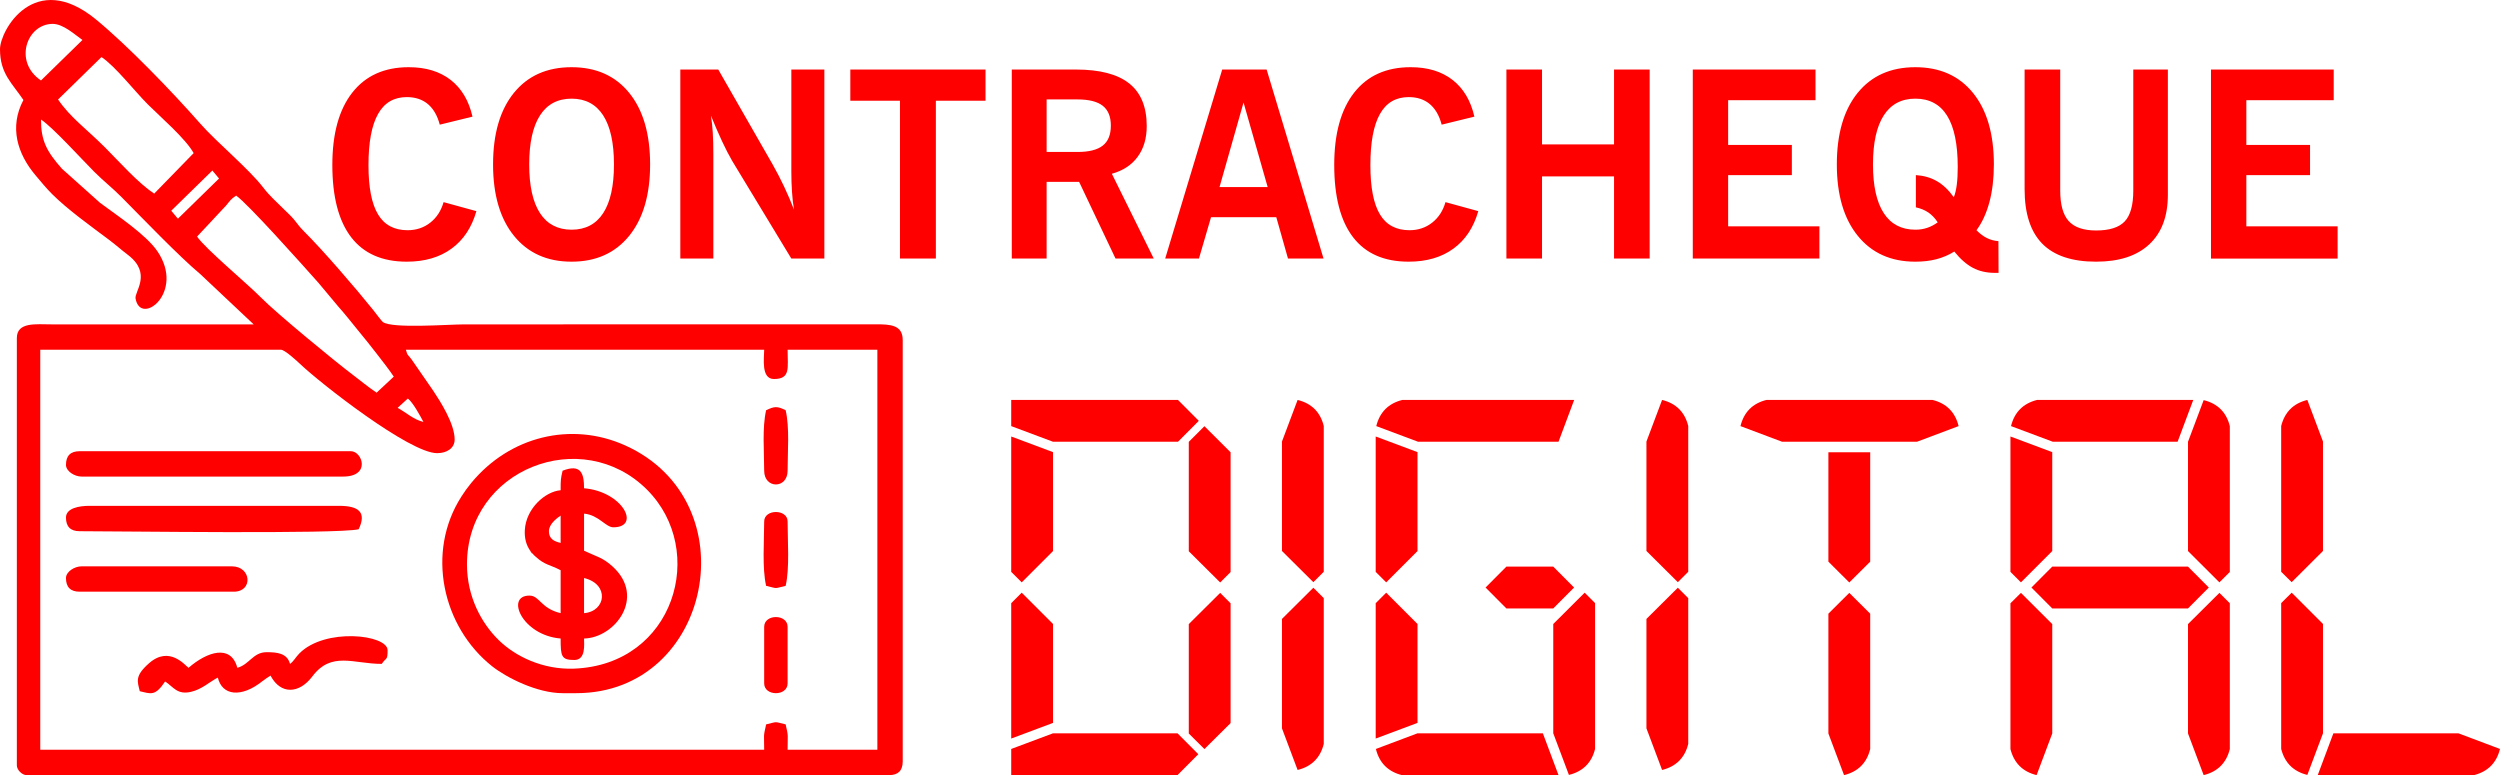 <?xml version="1.0" encoding="UTF-8"?>
<!DOCTYPE svg PUBLIC "-//W3C//DTD SVG 1.1//EN" "http://www.w3.org/Graphics/SVG/1.1/DTD/svg11.dtd">
<!-- Creator: CorelDRAW -->
<svg xmlns="http://www.w3.org/2000/svg" xml:space="preserve" width="65.906mm" height="20.434mm" version="1.1" style="shape-rendering:geometricPrecision; text-rendering:geometricPrecision; image-rendering:optimizeQuality; fill-rule:evenodd; clip-rule:evenodd"
viewBox="0 0 6923.37 2146.59"
 xmlns:xlink="http://www.w3.org/1999/xlink"
 xmlns:xodm="http://www.corel.com/coreldraw/odm/2003">
 <defs>
  <style type="text/css">
   <![CDATA[
    .fil1 {fill:red}
    .fil0 {fill:red;fill-rule:nonzero}
   ]]>
  </style>
 </defs>
 <g id="Layer_x0020_1">
  <g id="_3148470223408" style="color:yellow">
   <path class="fil0" d="M1228.41 559.8l90.85 24.96c-12.85,45.24 -35.88,79.93 -69.01,103.94 -33.01,24 -74.29,36 -123.74,36 -68.04,0 -119.41,-22.56 -154.09,-67.81 -34.69,-45.23 -52.08,-111.96 -52.08,-200.05 0,-86.52 18.36,-153.24 55.2,-200.3 36.72,-46.91 88.92,-70.44 156.36,-70.44 47.17,0 85.81,11.75 116.06,35.16 30.24,23.52 50.4,57.48 60.48,101.76l-90.6 22.21c-6.6,-25.09 -17.52,-44.05 -32.88,-57.01 -15.36,-12.84 -34.8,-19.32 -58.45,-19.32 -35.64,0 -62.16,15.6 -79.68,46.93 -17.65,31.33 -26.41,78.48 -26.41,141.85 0,61.33 8.76,106.69 26.41,135.97 17.52,29.28 44.76,43.92 81.84,43.92 24,0 45,-6.96 62.77,-20.88 17.88,-14.03 30.12,-33 36.97,-56.88zm237.14 -104.28c0,59.28 9.96,104.17 29.89,134.77 19.92,30.6 49.08,45.84 87.48,45.84 38.4,0 67.56,-15.24 87.48,-45.84 19.92,-30.6 29.88,-75.49 29.88,-134.77 0,-59.65 -9.96,-105.02 -29.88,-135.97 -19.93,-30.84 -49.09,-46.33 -87.48,-46.33 -38.41,0 -67.57,15.48 -87.48,46.33 -19.93,30.96 -29.89,76.33 -29.89,135.97zm-100.09 -0.13c0,-84.61 19.2,-150.61 57.61,-198.13 38.52,-47.41 91.69,-71.16 159.73,-71.16 67.92,0 121.22,23.75 159.74,71.16 38.52,47.52 57.84,113.53 57.84,198.13 0,84.13 -19.32,150.02 -57.97,197.77 -38.76,47.65 -91.93,71.53 -159.61,71.53 -67.57,0 -120.61,-23.88 -159.37,-71.53 -38.65,-47.76 -57.97,-113.64 -57.97,-197.77zm518.56 260.67l0 -523.49 105.12 0 150.62 262.95c11.51,20.4 22.2,41.04 32.04,61.93 9.83,20.87 18.84,41.88 27.12,63.24 -2.65,-15.48 -4.56,-32.04 -5.64,-49.68 -1.21,-17.76 -1.81,-36.72 -1.81,-56.77l0 -281.67 91.44 0 0 523.49 -91.44 0 -163.57 -270.03c-8.88,-15.24 -18.35,-33.48 -28.32,-54.84 -9.96,-21.37 -20.28,-45.01 -30.84,-71.05 2.41,14.4 4.09,30 5.16,47.17 1.08,17.04 1.57,36.97 1.57,59.4l0 289.35 -91.44 0zm608.33 0l0 -437.08 -137.53 0 0 -86.41 374.42 0 0 86.41 -137.53 0 0 437.08 -99.37 0zm406.11 -295.23l85.8 0c31.57,0 54.85,-5.88 69.73,-17.64 14.87,-11.77 22.32,-30.13 22.32,-55.33 0,-24.84 -7.45,-43.08 -22.32,-54.85 -14.89,-11.75 -38.16,-17.64 -69.73,-17.64l-85.8 0 0 145.45zm-96.49 295.23l0 -523.49 177.37 0c66.24,0 115.57,12.85 147.86,38.53 32.28,25.67 48.48,64.92 48.48,117.84 0,34.08 -8.28,62.41 -24.96,85.09 -16.57,22.8 -40.44,38.52 -71.64,47.17l116.05 234.86 -105.85 0 -100.82 -212.42 -90.01 0 0 212.42 -96.49 0zm575.33 -198.02l133.33 0 -66.84 -234.14 -66.49 234.14zm-150.49 198.02l157.93 -523.49 123.01 0 157.57 523.49 -98.41 0 -32.4 -114.49 -180.74 0 -33.49 114.49 -93.48 0zm776.21 -156.26l90.85 24.96c-12.84,45.24 -35.88,79.93 -69.01,103.94 -33,24 -74.28,36 -123.73,36 -68.04,0 -119.41,-22.56 -154.09,-67.81 -34.69,-45.23 -52.09,-111.96 -52.09,-200.05 0,-86.52 18.36,-153.24 55.2,-200.3 36.72,-46.91 88.93,-70.44 156.38,-70.44 47.17,0 85.8,11.75 116.05,35.16 30.24,23.52 50.4,57.48 60.49,101.76l-90.6 22.21c-6.61,-25.09 -17.52,-44.05 -32.88,-57.01 -15.37,-12.84 -34.81,-19.32 -58.45,-19.32 -35.64,0 -62.17,15.6 -79.69,46.93 -17.64,31.33 -26.4,78.48 -26.4,141.85 0,61.33 8.76,106.69 26.4,135.97 17.52,29.28 44.77,43.92 81.84,43.92 24.01,0 45.01,-6.96 62.78,-20.88 17.88,-14.03 30.12,-33 36.96,-56.88zm168.74 156.26l0 -523.49 98.64 0 0 207.38 199.46 0 0 -207.38 98.65 0 0 523.49 -98.65 0 0 -227.55 -199.46 0 0 227.55 -98.64 0zm516.16 0l0 -523.49 339.86 0 0 84.97 -241.94 0 0 123.84 176.42 0 0 83.53 -176.42 0 0 141.85 252.74 0 0 89.29 -350.66 0zm678.29 -100.33c-7.31,-11.28 -15.83,-20.28 -25.67,-27.12 -9.84,-6.72 -21.48,-11.52 -34.8,-14.4l0 -89.28c21.96,1.44 41.52,7.07 58.44,16.91 17.04,9.84 32.52,24.6 46.57,44.29 3.83,-9.12 6.48,-20.64 8.28,-34.56 1.8,-13.92 2.64,-30.36 2.64,-49.09 0,-62.88 -9.72,-110.29 -29.28,-141.85 -19.56,-31.57 -48.96,-47.41 -88.08,-47.41 -38.41,0 -67.57,15.48 -87.48,46.33 -19.93,30.96 -29.89,76.33 -29.89,135.97 0,59.28 9.96,104.17 29.89,134.77 19.92,30.6 49.08,45.84 87.48,45.84 11.75,0 22.68,-1.68 32.88,-5.16 10.2,-3.36 19.8,-8.4 29.04,-15.24zm168.5 139.94l-10.2 0c-23.16,0 -43.45,-4.69 -61.09,-14.04 -17.52,-9.36 -34.68,-24.36 -51.24,-45 -15.48,9.6 -32.04,16.68 -49.56,21.24 -17.64,4.56 -37.08,6.84 -58.45,6.84 -67.44,0 -120.61,-23.88 -159.25,-71.53 -38.76,-47.76 -58.08,-113.64 -58.08,-197.77 0,-84.61 19.2,-150.61 57.61,-198.13 38.52,-47.41 91.69,-71.16 159.73,-71.16 67.92,0 121.22,23.75 159.74,71.16 38.52,47.52 57.84,113.53 57.84,198.13 0,38.41 -4.08,73.09 -12.24,103.94 -8.28,30.84 -20.16,56.88 -35.88,78.24 9.36,9.6 19.09,16.92 29.16,21.85 10.08,4.92 20.53,7.68 31.57,8.39l0.36 87.85zm72.13 -231.98l0 -331.11 98.64 0 0 335.3c0,38.89 7.81,67.09 23.53,84.37 15.72,17.4 41.04,26.04 75.85,26.04 37.08,0 63.48,-8.4 79.21,-25.09 15.84,-16.8 23.75,-45.24 23.75,-85.33l0 -335.3 95.77 0 0 346.95c0,59.52 -17.16,105.25 -51.48,137.17 -34.45,32.04 -83.41,48 -147.25,48 -66.61,0 -116.29,-16.57 -148.94,-49.69 -32.76,-33.24 -49.08,-83.64 -49.08,-151.32zm516.16 192.38l0 -523.49 339.87 0 0 84.97 -241.95 0 0 123.84 176.42 0 0 83.53 -176.42 0 0 141.85 252.75 0 0 89.29 -350.67 0z"/>
   <path class="fil0" d="M2800.4 2045.33l0 -374.88 29.08 -29.09 86.72 86.72 0 273.89 -115.79 43.35zm461.87 -821.94l-346.07 0 -115.79 -43.36 0 -72.43 461.87 0 57.63 57.89 -57.63 57.9zm-346.07 28.81l0 273.89 -86.72 86.72 -29.08 -29.08 0 -374.89 115.79 43.35zm375.95 274.43l0 -302.98 43.35 -43.36 72.44 72.18 0 331.8 -28.81 28.81 -86.98 -86.44zm86.98 115.27l28.81 28.81 0 331.8 -72.44 71.91 -43.35 -43.09 0 -302.98 86.98 -86.44zm-60.54 446.79l-57.64 57.9 -460.54 0 0 -72.44 115.79 -43.35 344.75 0 57.64 57.89zm231.59 -562.86l0 -302.98 43.35 -115.26c38.61,9.52 62.92,33.57 72.44,72.17l0 403.71 -28.81 28.81 -86.98 -86.45zm86.98 101.78l28.81 28.83 0 403.7c-9.52,38.59 -33.84,62.66 -72.44,72.18l-43.35 -115.27 0 -302.98 86.98 -86.45zm664.38 -58.43l57.63 57.9 -57.63 57.9 -129.81 0 -57.64 -57.9 57.64 -57.9 129.81 0zm86.98 72.18l28.81 28.81 0 403.97c-9.52,38.33 -33.84,62.39 -72.44,71.91l-43.35 -115.26 0 -302.72 86.98 -86.72zm-72.44 505.23l-433.84 0c-38.34,-9.79 -62.4,-33.85 -71.92,-72.44l115.27 -43.35 347.13 0 43.35 115.79zm-506.28 -101.27l0 -374.88 29.08 -29.09 86.72 86.72 0 273.89 -115.79 43.35zm506.28 -821.94l-388.9 0 -115.79 -43.36c9.52,-38.59 33.84,-62.91 72.18,-72.43l475.88 0 -43.36 115.79zm-390.49 28.81l0 273.89 -86.72 86.72 -29.08 -29.08 0 -374.89 115.79 43.35zm633.98 273.63l0 -302.98 43.36 -115.26c38.59,9.52 62.91,33.57 72.43,72.17l0 403.71 -28.81 28.81 -86.98 -86.45zm86.98 101.78l28.81 28.83 0 403.7c-9.52,38.59 -33.84,62.66 -72.43,72.18l-43.36 -115.27 0 -302.98 86.98 -86.45zm474.82 14.29l57.9 57.63 0 374.89c-9.52,38.61 -33.84,62.66 -72.44,72.18l-43.35 -115.27 0 -331.8 57.89 -57.63zm-57.89 -86.45l0 -302.98 115.79 0 0 302.98 -57.9 57.63 -57.89 -57.63zm-128.23 -332.06l-115.26 -43.36c9.52,-38.59 33.57,-62.91 71.91,-72.43l460.02 0c38.61,9.52 62.66,33.84 72.18,72.43l-115.27 43.36 -373.57 0zm1124.15 345.8l57.63 57.9 -57.63 57.9 -375.95 0 -57.64 -57.9 57.64 -57.9 375.95 0zm86.98 72.71l28.81 28.81 0 403.7c-9.52,38.61 -33.85,62.66 -72.44,72.18l-43.35 -115.27 0 -302.98 86.98 -86.44zm-115.81 -418.51l-345.54 0 -115.81 -43.36c9.53,-38.59 33.85,-62.91 72.18,-72.43l432.53 0 -43.36 115.79zm-347.12 28.81l0 273.89 -86.72 86.72 -29.08 -29.08 0 -374.89 115.79 43.35zm375.95 273.89l0 -302.71 43.35 -115.27c38.59,9.52 62.92,33.57 72.44,71.91l0 403.97 -28.81 28.81 -86.98 -86.72zm-375.95 202.25l0 302.98 -43.36 115.27c-38.59,-9.52 -62.65,-33.57 -72.43,-72.18l0 -403.7 29.08 -28.81 86.72 86.44zm749.77 -0.26l0 302.72 -43.36 115.26c-38.59,-9.52 -62.65,-33.57 -72.43,-71.91l0 -403.97 29.08 -28.81 86.72 86.72zm28.81 302.72l346.07 0 115.27 43.35c-9.52,38.59 -33.57,62.65 -71.91,72.44l-432.79 0 43.35 -115.79zm-115.53 -418.51l-29.08 -28.81 0 -403.71c9.78,-38.59 33.84,-62.65 72.43,-72.17l43.36 115.26 0 302.98 -86.72 86.45z"/>
   <path class="fil1" d="M2499.95 941.55l0 1167.22c0,25.22 -12.6,37.83 -37.82,37.83l-2388.48 0c-12.61,0 -27.02,-14.42 -27.02,-27.02l0 -1183.43c0,-44.96 52.72,-37.93 97.25,-37.83l558.61 0 -147.49 -138.91c-59.72,-49.92 -161.01,-155.76 -218.61,-213.7 -26.04,-26.19 -49.12,-43.68 -75.66,-70.24 -34.69,-34.72 -113.64,-122.05 -147.26,-144.56 0,57.94 15.16,88.08 58.12,136.42l105.52 94.42c44.21,32.9 127.01,87.71 158.35,133.45 78.54,114.63 -46.82,210.03 -60.1,131.24 -3.17,-18.86 46.18,-69.26 -20.95,-120.44 -20.73,-15.79 -32.74,-27.17 -54.13,-43.14 -48.5,-36.24 -113.82,-83.22 -155.8,-125.2 -17.46,-17.47 -29.57,-32.66 -45.64,-51.63 -51.17,-60.37 -73.6,-134.35 -34.01,-209.15 -31.08,-46.42 -64.85,-72.67 -64.85,-140.5 0,-52.52 96.06,-222.21 266.05,-82.31 87,71.6 208.48,197.26 289.24,288.97 44.95,51.04 134.4,124.82 174.22,177.01 16.51,21.64 35.36,38.09 55.39,58.09 10.57,10.55 20.01,18.65 29.48,29.97 11.81,14.12 13.39,18.53 27.19,32.25 53.94,53.68 143.5,157.72 192.26,218.43 5.45,6.78 22.9,30.42 26.43,33.02 25.57,18.76 181.01,6.51 225.85,6.51l1138.32 -0.14c42.21,-0.29 75.52,2.01 75.52,43.37zm-1457.01 145.89l47.51 -44.37c-12.78,-19.62 -32.03,-43.61 -47.45,-63.75 -16.93,-22.13 -34.39,-43.44 -52.85,-66.03 -18.66,-22.83 -34.32,-43.02 -53.89,-64.99l-54.13 -64.75c-46.46,-52.28 -197.27,-221.12 -228.26,-241.87 -14.69,9.83 -16.43,13.76 -27.18,26.87l-80.9 86.6c22.06,32.95 141.26,132.29 177,168.86 41.04,42 205.65,177.4 252.26,212.45 25.18,18.94 42.37,33.92 67.88,51zm216.15 129.69c0,23.77 -21.11,37.83 -48.63,37.83 -76.06,0 -323.28,-193.5 -379.62,-247.22 -8.57,-8.17 -42.3,-39.17 -52.68,-39.17l-666.68 0 0 1107.77 2004.81 0c0,-43.17 -2.98,-34.26 5.41,-70.25 34.2,-7.97 19.82,-7.97 54.04,0 8.38,35.99 5.4,27.07 5.4,70.25l248.58 0 0 -1107.77 -248.58 0c0,50.43 8.85,81.06 -37.83,81.06 -36.32,0 -27.02,-58.7 -27.02,-81.06l-992.29 0c4.73,17.68 5.99,13.06 16.06,27.18l59.65 86.23c18.9,28.46 59.38,91.06 59.38,135.16zm-1030.8 -1106.46c-20.55,-14.19 -52.72,-44.55 -82.38,-44.55 -71.95,0 -109.24,105.27 -32.42,156.71l114.8 -112.16zm198.63 425.58l109.33 -112.22c-21.52,-39.55 -92.89,-101.06 -126.9,-135 -36.8,-36.75 -89.21,-104.85 -128.34,-131.05l-120.21 117.56c34.96,51.01 77.98,80.69 129.66,132.36 40.65,40.66 90.85,97.81 136.45,128.35zm179.64 -41.91l-18.46 -22.1 -113.87 111.33 18.45 22.1 113.88 -111.33zm566.08 674.16c-9.01,-17.05 -29.52,-54.8 -43.23,-64.85l-28.25 25.79c25.05,13.83 44.11,32.68 71.48,39.06z"/>
   <g>
    <path class="fil1" d="M1557.97 1919.64l37.83 0c374.87,0 482.13,-530.57 135.09,-686.29 -148.99,-66.85 -319.38,-25.05 -425.68,103.89 -11.27,13.68 -17.55,22.53 -27.25,37.61 -99.33,154.4 -52.61,361.07 84.55,470.05 40.14,31.88 125.17,74.74 195.45,74.74zm-264.79 -356.65c0,-264.83 318.69,-386.83 498.65,-206.86 168.45,168.45 76.21,485.51 -202.92,495.61 -85.66,3.1 -161.76,-33.8 -208.04,-79.24 -46.82,-45.97 -87.69,-119.01 -87.69,-209.51z"/>
    <path class="fil1" d="M1557.97 1303.6c-5.16,22.12 -5.4,25.37 -5.4,54.04 -43.05,3.58 -95.99,50.92 -99.19,110.25 -1.17,21.64 3.27,42.03 16.27,59.12 17.91,23.56 -14.18,-15.52 4.94,5.87 7.26,8.12 2.78,3.2 8.07,8.14 25.71,24.06 40.14,22.42 69.91,38.17l0 118.88c-55.18,-12.86 -57.98,-48.64 -86.47,-48.64 -67.4,0 -20.19,110.01 86.47,118.88 0,49.32 1.79,59.44 37.83,59.44 32.37,0 27.02,-43.02 27.02,-59.44 85.59,-1.91 171.49,-114.23 79.85,-198.73 -28.16,-25.98 -46.17,-28.28 -79.85,-44.44l0 -102.67c39.99,3.33 59.98,37.83 81.06,37.83 77.31,0 25.94,-99.18 -81.06,-108.07 0,-41.48 -8.61,-68.37 -59.45,-48.64zm-37.83 167.51c0,-19.05 20.46,-35.21 32.43,-43.23l0 75.66c-17.96,-4.18 -32.43,-11.09 -32.43,-32.43zm97.27 226.97l0 -97.27c70.39,16.41 61.52,92.15 0,97.27z"/>
   </g>
   <path class="fil1" d="M182.68 1433.29c0,25.22 12.6,37.82 37.83,37.82 111.92,0 713.07,8.5 772.74,-5.4 22.26,-46.39 1.2,-64.85 -54.04,-64.85l-691.68 0c-27.8,0 -64.85,6.12 -64.85,32.43z"/>
   <path class="fil1" d="M182.68 1287.39c0,17.5 23.48,32.42 43.23,32.42l724.11 0c77.86,0 53.41,-70.25 21.62,-70.25l-751.13 0c-25.23,0 -37.83,12.6 -37.83,37.83z"/>
   <path class="fil1" d="M803.16 1838.57c-7.88,-29.5 -35.4,-32.42 -64.85,-32.42 -37.63,0 -47.6,34.3 -81.06,43.23 -17.8,-66.62 -84.09,-44.33 -135.09,0 -9.3,-6.23 -53.01,-62.51 -109.67,-12.4 -40.17,35.52 -31.75,50.12 -25.42,77.24 31.15,7.26 42.46,14.47 70.25,-27.02 23.83,15.96 33.53,37.46 71.49,28.77 30.27,-6.93 49.69,-26.49 74.42,-39.58 11.63,49.93 64.51,57.16 123.51,10.02 7.83,-6.24 14.68,-10.25 22.4,-15.42 28.62,54.08 79.97,49.9 115.79,2.31 53.06,-70.48 113.74,-34.74 192.22,-34.74 12.84,-19.16 16.21,-8.5 16.21,-37.83 0,-43.28 -173.51,-63.45 -244.72,9.25 -10.28,10.49 -14.61,20.62 -25.46,28.57z"/>
   <path class="fil1" d="M182.68 1600.8c0,25.23 12.6,37.83 37.83,37.83l426.9 0c53.95,0 49.02,-70.25 -5.4,-70.25l-416.1 0c-19.75,0 -43.23,14.92 -43.23,32.42z"/>
   <path class="fil1" d="M2175.72 1136.08c11.3,48.53 5.4,115.9 5.4,167.52 0,50.74 -64.85,50.74 -64.85,0 0,-51.62 -5.89,-118.99 5.41,-167.52 23.25,-11.16 30.75,-11.54 54.04,0z"/>
   <path class="fil1" d="M2181.12 1444.09c0,52.83 5.96,129.56 -5.4,178.33 -34.21,7.97 -19.83,7.97 -54.04,0 -11.37,-48.77 -5.41,-125.5 -5.41,-178.33 0,-34.86 64.85,-34.86 64.85,0z"/>
   <path class="fil1" d="M2181.12 1735.91l0 156.71c0,36.08 -64.85,36.08 -64.85,0l0 -156.71c0,-36.09 64.85,-36.09 64.85,0z"/>
  </g>
 </g>
</svg>
